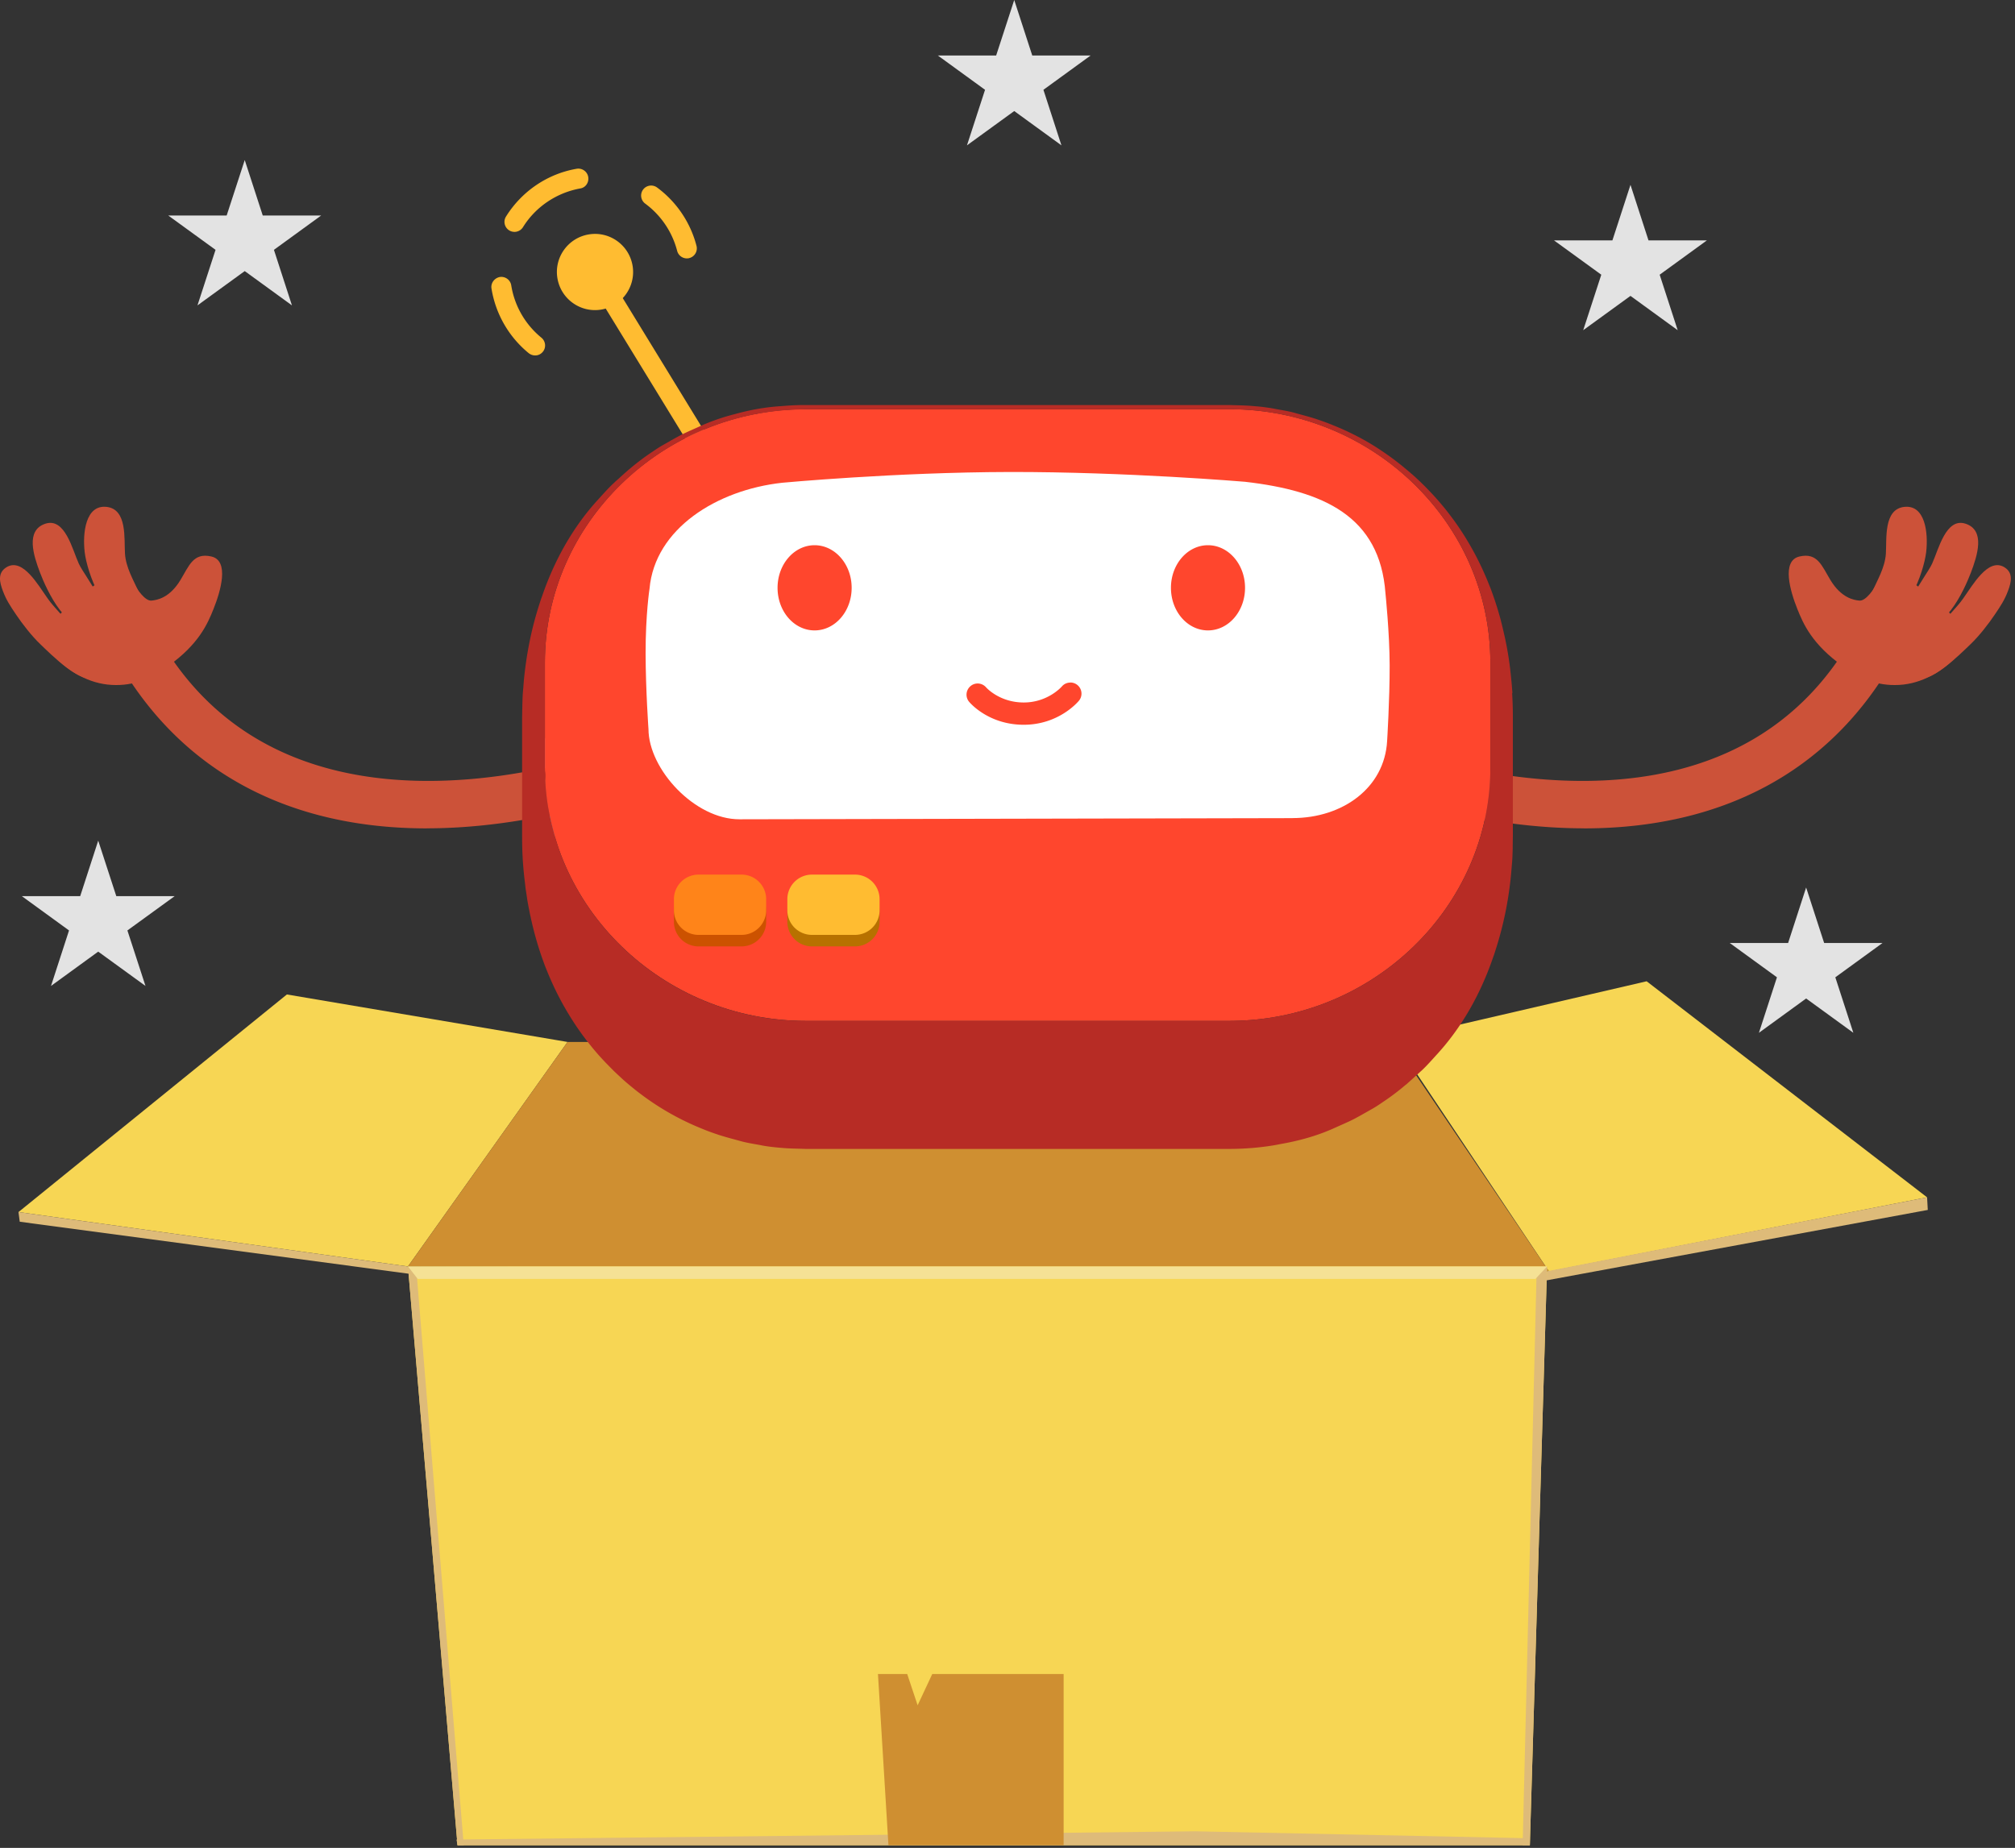 <svg xmlns="http://www.w3.org/2000/svg" width="350" height="321" fill="none" viewBox="0 0 350 321">
  <rect x="0" y="0" width="350" height="321" fill="#333333" stroke="none"/>
  <g clip-path="url(#box__a)">
    <path fill="#FFBC31" d="M109.89 46.24c.56 3.61-1.92 6.99-5.53 7.55-3.61.56-6.99-1.92-7.55-5.53-.56-3.61 1.92-6.99 5.53-7.55 3.61-.56 6.99 1.92 7.55 5.53Zm9.82-1.4c-.92.22-1.85-.34-2.09-1.26a14.82 14.82 0 0 0-5.55-8.21 1.74 1.74 0 0 1-.37-2.43 1.74 1.74 0 0 1 2.43-.37c3.37 2.48 5.81 6.09 6.85 10.14.24.93-.32 1.88-1.25 2.12h-.03.01v.01Zm-29.93-4.61a1.739 1.739 0 0 1-1.89-2.61c2.72-4.37 7.18-7.42 12.26-8.3.94-.17 1.85.46 2.02 1.4.17.95-.44 1.89-1.41 2.02-4.09.75-7.72 3.18-9.92 6.72-.25.4-.64.67-1.07.77h.01Zm3.58 21.47c-.51.12-1.07 0-1.51-.34a18.236 18.236 0 0 1-6.48-11.25c-.15-.95.52-1.81 1.44-1.99.95-.15 1.84.5 1.99 1.44a14.73 14.73 0 0 0 5.24 9.1c.74.61.86 1.7.25 2.45-.25.3-.58.51-.94.59h.01Z"/>
    <path fill="#FFBC31" d="M121.32 77.6a1.74 1.74 0 0 1-1.89-.78l-17.56-28.67c-.5-.82-.24-1.89.57-2.39.82-.51 1.89-.25 2.39.57L122.39 75a1.745 1.745 0 0 1-1.07 2.6Z"/>
    <path fill="#F7D654" fill-rule="evenodd" d="m269.05 220.86-26.9-40.23 43.87-10.17 48.71 37.53-65.68 12.87ZM70.86 220l27.72-39-48.75-8.25-46.62 37.8L70.86 220Z" clip-rule="evenodd"/>
    <path fill="#CF8F31" fill-rule="evenodd" d="M98.58 181h143.48l26.99 39.86L70.86 220l27.72-39Z" clip-rule="evenodd"/>
    <path fill="#DEBB79" fill-rule="evenodd" d="m334.73 207.99.12 2.19-66.58 12.3.32-1.62 66.14-12.87ZM3.21 210.55l.22 1.68 67.78 9.06-.35-1.29-67.65-9.45Z" clip-rule="evenodd"/>
    <path fill="#F7D654" fill-rule="evenodd" d="M70.86 220h197.86l-2.99 100.54H79.47L70.86 220Z" clip-rule="evenodd"/>
    <path fill="#DEBB79" fill-rule="evenodd" d="m268.72 220-2.99 100.54h-1.25l2.42-99.46 1.82-1.08Zm-197.86 0 8.61 100.54h1.08l-8.19-99.46-1.5-1.08Z" clip-rule="evenodd"/>
    <path fill="#F5E195" fill-rule="evenodd" d="m268.72 220-2.02 2.16H72.56l-1.7-2.16h197.86Z" clip-rule="evenodd"/>
    <path fill="#DEBB79" fill-rule="evenodd" d="M265.73 320.54H79.47l-.18-.99 128.33-1.43 58.11 1.21v1.21Z" clip-rule="evenodd"/>
    <path fill="#CF8F31" fill-rule="evenodd" d="M184.75 320.54V290.8h-22.82l-2.54 5.43-1.81-5.43h-5.08l1.82 29.74h30.43Z" clip-rule="evenodd"/>
    <path fill="#64BCD3" d="M240.26 135.54c-.42 6.38 2.86 11.78 7.32 12.08 4.47.29 8.43-4.64 8.85-11.01.42-6.38-2.86-11.78-7.32-12.08-4.47-.29-8.43 4.64-8.85 11.01Z"/>
    <path fill="#CC5239" d="M275.15 143.9c23.82 0 42.31-9.74 53.33-28.54 1.14-1.94.49-4.44-1.45-5.58a4.078 4.078 0 0 0-5.58 1.45c-17.25 29.43-51.53 26-70.43 21.34-2.19-.54-4.39.79-4.93 2.98s.79 4.39 2.98 4.93c9.25 2.28 17.98 3.41 26.08 3.41v.01Z"/>
    <path fill="#CC5239" d="M320.13 115.74c-5.38-3.8-6.93-7.42-7.94-9.96-1.2-2.99-2.82-8.37.37-9.11 3.14-.73 3.88 1.62 5.38 4.09 1.89 3.12 4.06 3.48 5.03 3.57 1.08.11 2.58-1.92 3.33-3.56 1.48-3.22 6.11.42 9.75 3.34 3.64 2.92 6.71 6.7 4.04 9.63-2.67 2.93-6.29 5.03-10.22 5.24-3.93.21-6.73-1.13-9.73-3.25l-.01.01Z"/>
    <path fill="#CC5239" d="M326 106.64c-3.76-1.49 1.25-5.66 1.57-10.44.17-2.6-.43-7.76 3.21-8.15 3.64-.39 4.18 4.55 3.79 7.87-.39 3.32-3.48 12.75-8.57 10.73v-.01Z"/>
    <path fill="#CC5239" d="M332.86 108.31c-3.65-2.03 1.63-7.98 2.74-10.39 1.11-2.41 2.39-8.09 5.83-6.94 3.44 1.15 2.05 5.48.91 8.49-1.15 3.01-4.92 11.37-9.47 8.84h-.01Z"/>
    <path fill="#CC5239" d="M332.91 117.49c-2.02-1.75 3.1-7.51 4.24-8.98 1.14-1.47 2.76-3.01 3.81-4.49 1.04-1.48 1.97-3 3.13-4.23 1.16-1.23 2.61-2.19 4.12-1.22 1.51.98 1.15 2.56.57 4.09-.58 1.54-1.24 2.55-2.31 4.13s-2.66 3.66-4.24 5.16c-1.58 1.51-7.29 7.29-9.31 5.54h-.01Z"/>
    <path fill="#64BCD3" d="M109.02 135.54c.42 6.38-2.86 11.78-7.32 12.08-4.47.29-8.43-4.64-8.85-11.01-.42-6.38 2.86-11.78 7.32-12.08 4.47-.29 8.43 4.64 8.85 11.01Z"/>
    <path fill="#CC5239" d="M74.13 143.9c-23.82 0-42.31-9.74-53.33-28.54a4.078 4.078 0 0 1 1.45-5.58 4.078 4.078 0 0 1 5.58 1.45c17.25 29.43 51.53 26 70.43 21.34 2.19-.54 4.39.79 4.93 2.98s-.79 4.39-2.98 4.93c-9.25 2.28-17.98 3.41-26.08 3.41v.01Z"/>
    <path fill="#CC5239" d="M29.15 115.74c5.38-3.8 6.93-7.42 7.94-9.96 1.2-2.99 2.82-8.37-.37-9.11-3.14-.73-3.88 1.62-5.38 4.09-1.89 3.12-4.06 3.48-5.03 3.57-1.08.11-2.58-1.92-3.33-3.56-1.48-3.22-6.11.42-9.75 3.34-3.64 2.92-6.71 6.7-4.04 9.63 2.67 2.93 6.29 5.03 10.22 5.24 3.93.21 6.73-1.13 9.73-3.25h.01v.01Z"/>
    <path fill="#CC5239" d="M23.28 106.64c3.76-1.49-1.25-5.66-1.57-10.44-.17-2.6.43-7.76-3.21-8.15-3.64-.39-4.18 4.55-3.79 7.87.39 3.32 3.48 12.75 8.57 10.73v-.01Z"/>
    <path fill="#CC5239" d="M16.43 108.31c3.65-2.03-1.63-7.98-2.74-10.39-1.11-2.41-2.39-8.09-5.83-6.94-3.44 1.15-2.05 5.48-.91 8.49 1.15 3.01 4.92 11.37 9.47 8.84h.01Z"/>
    <path fill="#CC5239" d="M16.37 117.49c2.02-1.75-3.1-7.51-4.24-8.98-1.14-1.47-2.76-3.01-3.81-4.49-1.04-1.48-1.97-3-3.13-4.23-1.16-1.23-2.61-2.19-4.12-1.22-1.51.98-1.15 2.56-.57 4.09.58 1.54 1.24 2.55 2.31 4.13s2.66 3.66 4.24 5.16c1.58 1.51 7.29 7.29 9.31 5.54h.01Z"/>
    <path fill="#FF462D" d="M213.53 71.08c24.92 0 45.35 19.82 45.34 44v18.26c0 24.18-20.42 44-45.34 44H140c-24.92 0-45.36-19.81-45.35-44v-18.26c0-24.18 20.43-44.01 45.35-44h73.53Z"/>
    <path fill="#B72C25" d="M262.7 120.42c-.01-.23-.03-.46-.05-.69-.04-.6-.09-1.16-.15-1.71-.02-.25-.05-.5-.08-.76v-.06c-.03-.26-.06-.53-.09-.81 0-.04 0-.07-.01-.11 0-.09-.02-.17-.03-.26l-.04-.29-.03-.27-.08-.55c-.04-.25-.07-.5-.11-.75l-.03-.24v.09c0-.02 0-.04-.01-.06v-.02l-.06-.39-.03-.17c-.11-.65-.2-1.14-.29-1.58l-.15-.74c-.01-.06-.03-.12-.04-.18-.06-.29-.13-.59-.21-.93-.16-.7-.32-1.4-.5-2.07v-.03l-.03-.11c-.48-1.78-1.01-3.46-1.6-5.05-.14-.4-.28-.74-.44-1.13a51.67 51.67 0 0 0-2.88-6.1c-.05-.1-.11-.19-.16-.28a48.198 48.198 0 0 0-4.19-6.28c-.29-.38-.6-.76-.93-1.15-.07-.09-.15-.17-.22-.26-.35-.42-.71-.82-1.02-1.17-.4-.44-.83-.89-1.26-1.34l-.05-.05c-.29-.3-.6-.61-.91-.91l-.08-.08s-.06-.05-.08-.08c-.09-.09-.18-.17-.27-.26-.4-.38-.81-.76-1.24-1.14-.01-.01-.03-.02-.04-.04l-.04-.03-.04-.03-.03-.02c-.29-.26-.59-.52-.9-.77-.21-.18-.42-.35-.62-.52-.07-.05-.13-.11-.2-.16-1.35-1.09-2.7-2.06-4.05-2.94-.96-.63-2-1.25-3.11-1.85a8.46 8.46 0 0 0-.42-.22c-.27-.14-.53-.28-.81-.41-1.21-.61-2.41-1.14-3.59-1.61-.97-.41-2.21-.84-3.17-1.16h-.02c-1.05-.34-2.48-.7-3.54-1-1.07-.3-2.55-.51-3.64-.73-.38-.07-.81-.14-1.25-.19-.66-.1-1.18-.15-1.95-.21-.19-.02-.38-.03-.55-.05-1.14-.09-2.68-.11-3.82-.15H139.5c-1.2.01-2.31.07-3.28.15h-.05c-.21.02-.41.04-.6.05-2.55.16-5.22.62-7.94 1.38-1.67.42-3.36.97-5.02 1.66-.3.12-.59.25-.86.37-.84.39-1.93.85-2.84 1.29.05-.03.12-.06.17-.09-.18.09-.43.21-.61.3-.47.24-1 .53-1.53.83-.18.1-.36.19-.52.28l-.11.08c-.39.22-.78.44-1.12.63-.56.31-1.2.73-1.81 1.15-1.3.86-2.61 1.83-3.97 2.98l-.24.19-.32.29c-.46.4-.93.82-1.4 1.26-.15.13-.29.26-.43.39.17-.17.34-.33.49-.48-.27.26-.64.6-.91.86-.88.8-1.92 1.98-2.74 2.88l.21-.24-.32.36c-3.29 3.62-6.95 8.98-9.56 16.54-.05.15-.1.29-.16.44-.13.38-.25.75-.36 1.1a60.38 60.38 0 0 0-1.58 5.95c0 .02 0 .04-.01.06l-.02.09c-.17.81-.3 1.54-.42 2.2v.07l-.03.11a70.705 70.705 0 0 0-.5 3.59c-.1.86-.16 1.66-.22 2.43l-.06.69c-.05.59-.07 1.27-.09 1.95 0 .09 0 .17-.01.25 0 .29 0 .61-.02.95 0 .45-.01.89-.02 1.29v20.65c0 2.83.14 4.8.33 6.63.02.24.05.48.08.72.02.2.04.39.07.59.02.21.05.41.07.62.02.21.05.41.07.62l.09.56c.05.31.09.62.14.93v.06c.03.12.04.24.06.37l.03.17c.09.49.17.95.26 1.38.06.31.12.62.18.92l.12.51v.04c.05.21.09.41.14.61a57.6 57.6 0 0 0 2.12 7.19c.15.42.29.78.46 1.19.63 1.58 1.3 3.06 2.01 4.45l.06.12c.25.49.51.97.76 1.43.07.13.15.27.22.39 1.34 2.37 2.75 4.45 4.16 6.24a42.956 42.956 0 0 0 1.14 1.41c.36.42.71.83 1.03 1.18.54.59 1.08 1.16 1.62 1.7.16.16.31.32.47.47l.2.21c.07.07.16.15.24.23.35.33.69.65 1.04.97.11.1.21.2.31.29.66.59 1.32 1.14 1.98 1.67 0 0 .02.01.02.02 4.01 3.21 8.06 5.41 11.87 6.93.96.41 2.19.83 3.14 1.14h.02c1.05.34 2.48.7 3.54 1 1.07.3 2.55.51 3.64.73 1.11.22 2.62.36 3.75.45 1.14.09 2.68.11 3.82.15h73.54c1.4 0 2.69-.06 3.8-.15h.04c2.25-.18 3.73-.45 3.75-.45h.02c.41-.07.86-.15 1.33-.25 2.71-.47 5.64-1.21 8.45-2.39.3-.12.59-.25.86-.37.98-.45 2.31-1.01 3.28-1.5 1-.51 2.3-1.27 3.28-1.82.56-.31 1.2-.73 1.81-1.15a41.17 41.17 0 0 0 3.99-3c.07-.05.14-.11.21-.16l.32-.29c.46-.4.92-.82 1.4-1.26.3-.27.58-.53.85-.77.92-.84 2.01-2.09 2.85-3.01 3.29-3.62 6.95-8.98 9.56-16.54.05-.15.1-.29.16-.44.13-.38.25-.75.36-1.11.7-2.17 1.21-4.21 1.58-5.95 0-.02 0-.04.01-.06l.02-.09c.17-.81.31-1.55.42-2.21v-.06l.03-.1a70.705 70.705 0 0 0 .5-3.59c.09-.86.16-1.66.22-2.43.02-.23.04-.45.06-.7.05-.59.07-1.27.09-1.95 0-.09 0-.17.01-.26 0-.28 0-.61.01-.94 0-.46.01-.9.02-1.3v-20.65c0-1.65-.05-3.01-.13-4.23l.05.02ZM138.78 71.11h.34c.29 0 .58-.02.88-.02h73.53c24.92 0 45.35 19.82 45.34 44v18.26c0 23.65-19.53 43.11-43.7 43.96-.23-.01-.44 0-.65.02-.33 0-.66.02-.99.02H140c-19.35 0-35.99-11.94-42.46-28.6-.03-.07-.05-.14-.08-.21-.97-2.64-1.75-5.48-2.29-8.54-.23-1.44-.38-2.89-.46-4.37.05-.59.09-1.21-.04-1.68 0-.2-.02-.39-.02-.59V115.1c0-23.79 19.77-43.35 44.13-43.97v-.02Z"/>
    <path fill="#fff" d="m224.53 142.12-96.07.2c-7.81.02-15.8-8.72-15.82-15.66 0 0-.48-6.67-.5-13.11-.01-6.86.68-11.27.68-11.27.92-10.44 11.69-17.17 23.04-18.42 0 0 19.62-1.83 39.47-1.87 20.34-.04 40.92 1.7 40.92 1.7 13.67 1.57 23.43 6 24.4 19.36 0 0 .72 6.95.73 12.52.01 6.04-.44 13.15-.44 13.15-.45 8.14-7.72 13.38-16.41 13.39v.01Z"/>
    <path fill="#CC5200" d="M128.81 153.93h-7.48a4.27 4.27 0 0 0-4.27 4.27v1.93a4.27 4.27 0 0 0 4.27 4.27h7.48a4.27 4.27 0 0 0 4.27-4.27v-1.93a4.27 4.27 0 0 0-4.27-4.27Z"/>
    <path fill="#FF8419" d="M128.81 151.93h-7.48a4.27 4.27 0 0 0-4.27 4.27v1.93a4.27 4.27 0 0 0 4.27 4.27h7.48a4.27 4.27 0 0 0 4.27-4.27v-1.93a4.27 4.27 0 0 0-4.27-4.27Z"/>
    <path fill="#B77100" d="M148.51 153.93h-7.48a4.27 4.27 0 0 0-4.27 4.27v1.93a4.27 4.27 0 0 0 4.27 4.27h7.48a4.27 4.27 0 0 0 4.27-4.27v-1.93a4.27 4.27 0 0 0-4.27-4.27Z"/>
    <path fill="#FFBC31" d="M148.51 151.93h-7.48a4.27 4.27 0 0 0-4.27 4.27v1.93a4.27 4.27 0 0 0 4.27 4.27h7.48a4.27 4.27 0 0 0 4.27-4.27v-1.93a4.27 4.27 0 0 0-4.27-4.27Z"/>
    <path fill="#E3E3E3" d="m42.51 27.8 3.13 9.64h10.14l-8.2 5.96 3.13 9.65-8.2-5.96-8.21 5.96 3.14-9.65-8.21-5.96h10.14l3.14-9.64ZM17.06 146.03l3.14 9.64h10.14l-8.21 5.96 3.14 9.64-8.21-5.96-8.2 5.96 3.13-9.64-8.2-5.96h10.14l3.13-9.64ZM283.21 32.11l3.13 9.65h10.14l-8.2 5.96 3.13 9.64-8.2-5.96-8.21 5.96 3.14-9.64-8.21-5.96h10.14l3.14-9.65Zm30.51 122.06 3.13 9.64h10.14l-8.2 5.96 3.13 9.64-8.2-5.96-8.2 5.96 3.13-9.64-8.2-5.96h10.14l3.13-9.64ZM176.17 0l3.13 9.64h10.14l-8.2 5.96 3.13 9.65-8.2-5.96-8.21 5.96 3.14-9.65-8.2-5.96h10.13L176.17 0Z"/>
    <path fill="#FF462D" d="M216.26 102.11c0 4.09-2.88 7.4-6.44 7.4-3.56 0-6.43-3.31-6.43-7.4s2.88-7.4 6.43-7.4 6.44 3.31 6.44 7.4Zm-68.33 0c0 4.09-2.88 7.4-6.44 7.4-3.56 0-6.43-3.31-6.43-7.4s2.88-7.4 6.43-7.4 6.44 3.31 6.44 7.4Zm37.99 16.45a1.932 1.932 0 0 1 1.5 3.15c-.14.17-3.48 4.19-9.6 4.19-6.12 0-9.33-3.81-9.47-3.97-.7-.81-.6-2.03.21-2.73.81-.7 2.02-.6 2.72.2.12.14 2.41 2.63 6.54 2.63s6.51-2.66 6.61-2.77c.38-.46.94-.69 1.49-.69v-.01Z"/>
  </g>
  <defs>
    <clipPath id="box__a">
      <path fill="#fff" d="M0 0h349.28v320.54H0z"/>
    </clipPath>
  </defs>
</svg>
